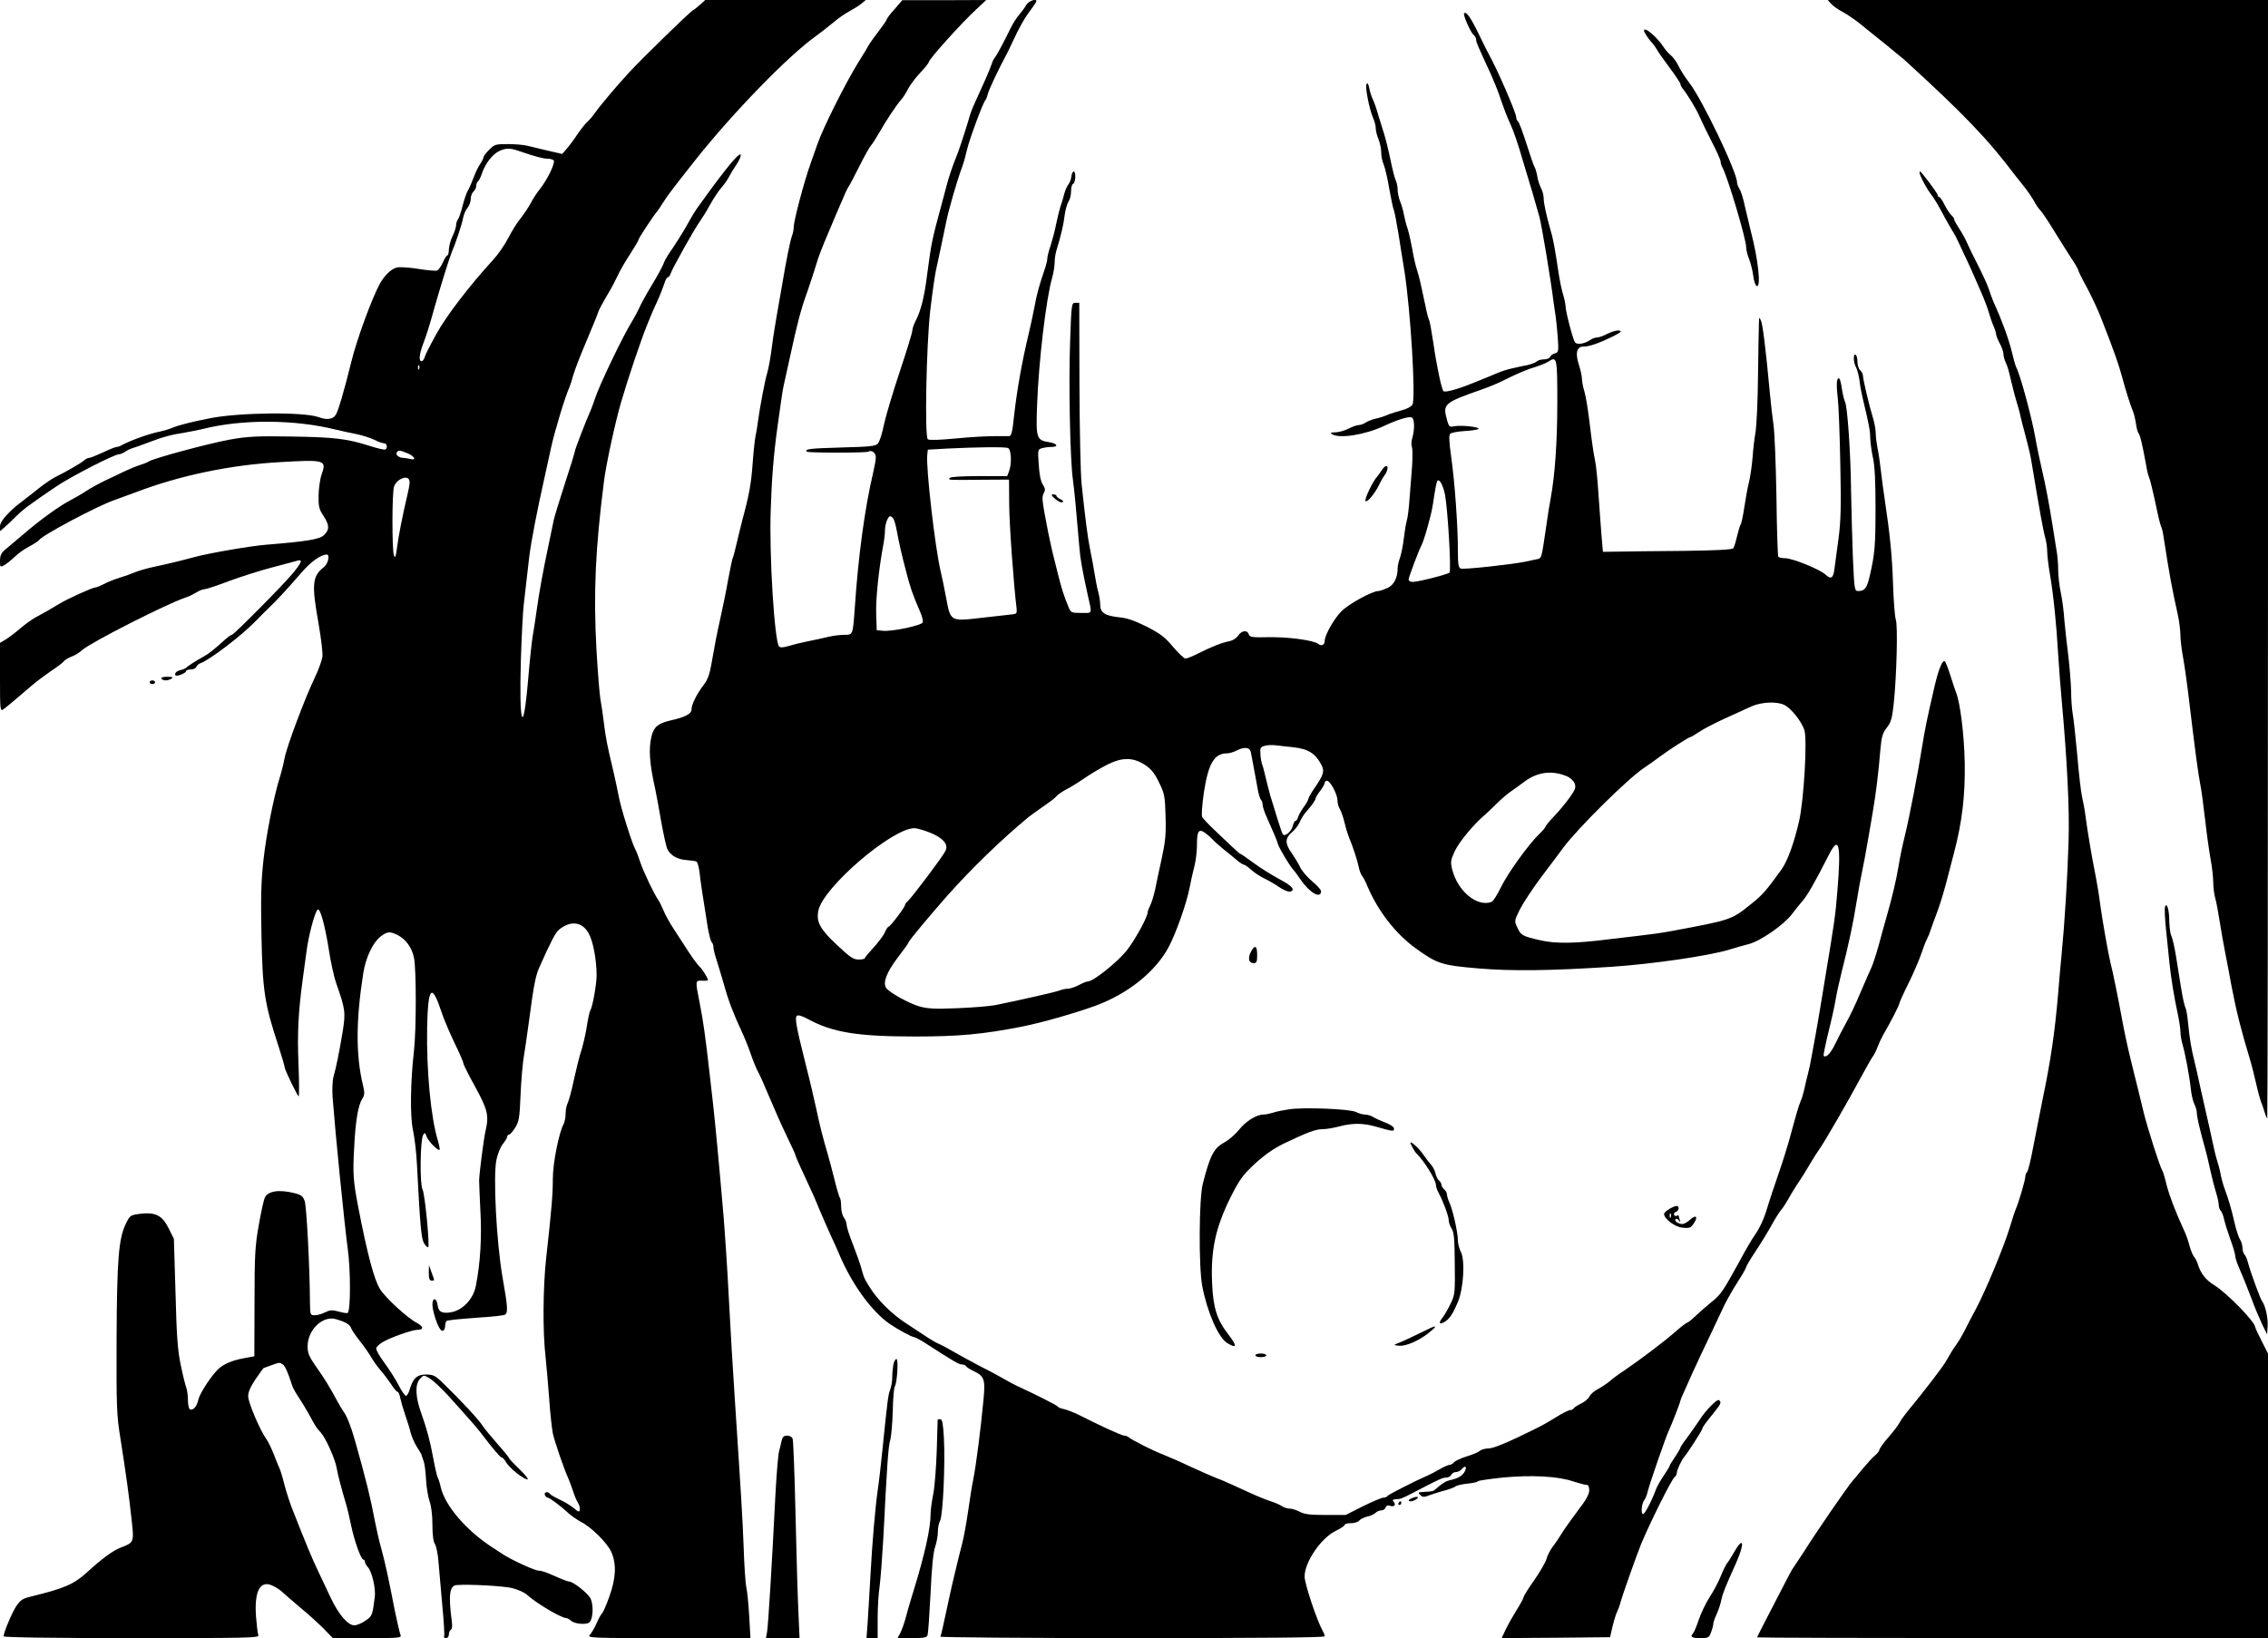 <?xml version="1.0" standalone="no"?>
<!DOCTYPE svg PUBLIC "-//W3C//DTD SVG 20010904//EN"
 "http://www.w3.org/TR/2001/REC-SVG-20010904/DTD/svg10.dtd">
<svg version="1.0" xmlns="http://www.w3.org/2000/svg"
 width="1243pt" height="898pt" viewBox="0 0 1243 898"
 preserveAspectRatio="xMidYMid meet">

<g transform="translate(0,898) scale(0.1,-0.1)"
fill="#000000" stroke="none">
<path d="M3840 8957 c-14 -13 -33 -28 -42 -33 -18 -10 -269 -254 -349 -340
-64 -69 -160 -182 -189 -224 -13 -19 -32 -40 -40 -47 -9 -7 -34 -38 -56 -70
-21 -32 -49 -69 -61 -82 l-22 -25 -78 18 c-43 10 -94 22 -113 27 -19 5 -67 9
-107 9 -67 0 -74 -2 -102 -31 -17 -17 -31 -35 -31 -41 0 -5 -8 -22 -18 -36
-10 -15 -27 -49 -37 -77 -10 -27 -24 -59 -31 -70 -7 -11 -20 -49 -29 -85 -9
-36 -21 -69 -26 -74 -5 -6 -9 -19 -9 -30 -1 -12 -9 -39 -20 -61 -11 -22 -19
-55 -20 -72 0 -18 -4 -33 -8 -33 -5 0 -16 -18 -25 -39 -10 -22 -24 -41 -31
-44 -8 -3 -54 1 -103 9 -48 8 -101 11 -116 8 -31 -6 -69 -43 -95 -89 -45 -83
-127 -307 -157 -430 -13 -55 -37 -145 -53 -200 -26 -87 -33 -100 -56 -108 -19
-6 -40 -5 -69 6 -80 30 -438 26 -597 -6 -101 -20 -169 -37 -205 -52 -16 -7
-46 -16 -65 -20 -62 -12 -161 -48 -212 -75 -10 -6 -22 -10 -28 -10 -6 0 -40
-13 -75 -30 -35 -16 -70 -30 -76 -30 -7 0 -20 -6 -28 -14 -17 -15 -102 -64
-161 -93 -19 -10 -57 -36 -85 -58 -27 -22 -67 -53 -88 -69 -76 -56 -127 -113
-127 -141 l0 -27 27 23 c15 13 44 41 65 62 34 34 73 63 216 160 80 54 319 177
345 177 7 0 21 6 32 13 11 8 29 16 40 20 11 3 52 17 90 32 78 30 127 43 200
54 28 5 70 13 95 19 216 55 505 53 730 -3 30 -7 82 -19 115 -25 33 -7 77 -21
97 -31 21 -11 44 -19 53 -19 16 0 21 -25 7 -34 -5 -3 -44 6 -87 20 -124 39
-186 47 -425 51 -194 3 -241 1 -341 -17 -112 -20 -424 -104 -444 -120 -5 -4
-28 -13 -50 -20 -22 -7 -60 -23 -85 -35 -25 -12 -72 -35 -105 -50 -33 -16 -79
-41 -103 -57 -24 -16 -61 -37 -82 -48 -64 -33 -171 -110 -269 -195 -32 -27
-72 -61 -89 -75 -25 -20 -31 -33 -32 -63 0 -36 1 -37 22 -26 13 7 39 28 58 46
19 19 56 45 82 58 26 14 49 29 53 35 15 25 316 185 410 218 33 12 85 31 115
42 243 93 522 152 800 167 240 14 251 11 223 -67 -9 -25 -16 -77 -17 -116 -1
-61 3 -76 27 -112 33 -51 34 -76 2 -106 -25 -23 -95 -34 -315 -52 -81 -6 -315
-46 -395 -68 -78 -21 -144 -37 -220 -53 -38 -8 -86 -22 -105 -30 -19 -8 -57
-22 -84 -30 -27 -8 -65 -23 -85 -34 -20 -10 -41 -19 -47 -19 -16 0 -153 -62
-199 -90 -41 -25 -75 -45 -131 -75 -17 -9 -55 -36 -83 -60 -29 -25 -65 -52
-82 -62 l-29 -17 0 -189 c0 -181 1 -188 19 -175 17 12 79 64 160 134 20 17 64
50 97 73 34 22 67 47 73 55 6 8 26 20 44 27 18 6 43 22 57 35 48 43 470 257
569 289 14 4 38 16 55 26 17 11 38 19 47 19 9 0 70 20 135 45 66 24 171 58
234 74 63 17 125 33 138 37 33 10 27 -8 -25 -71 -58 -69 -322 -335 -332 -335
-5 0 -19 -10 -33 -22 -65 -59 -90 -79 -120 -96 -40 -22 -91 -54 -98 -63 -3 -3
-17 -9 -33 -13 -15 -3 -27 -13 -27 -21 0 -11 6 -12 30 -4 17 6 30 15 30 20 0
5 11 9 25 9 14 0 28 6 31 14 3 8 13 17 22 20 50 17 228 153 304 232 26 27 64
65 85 85 42 41 80 82 167 182 50 58 105 97 137 97 18 0 8 -49 -14 -67 -66 -52
-70 -93 -31 -312 14 -80 24 -162 21 -182 -3 -20 -21 -70 -40 -110 -56 -116
-154 -378 -167 -444 -6 -33 -18 -80 -26 -105 -33 -105 -75 -316 -90 -455 -13
-117 -15 -208 -11 -410 6 -308 17 -378 94 -612 18 -56 33 -107 33 -113 0 -14
71 -160 77 -160 3 0 3 80 -1 177 -7 167 -1 286 23 463 5 36 14 106 21 155 11
85 44 210 60 228 13 15 39 -75 61 -211 11 -74 30 -159 41 -190 51 -145 53
-161 36 -268 -19 -114 -35 -193 -50 -246 -6 -21 -8 -71 -5 -115 16 -208 63
-677 83 -830 16 -116 16 -334 0 -350 -3 -3 -25 0 -49 7 -38 10 -49 9 -75 -4
-17 -9 -42 -16 -57 -16 -24 0 -25 2 -26 63 -1 202 -19 537 -29 563 -9 26 -19
34 -55 43 -86 22 -147 12 -164 -25 -6 -14 -21 -82 -33 -152 -20 -111 -23 -164
-23 -422 l-1 -295 -59 -11 c-71 -13 -122 -37 -152 -73 -45 -52 -91 -127 -97
-158 -8 -35 -30 -58 -46 -48 -5 3 -10 26 -10 50 0 24 -4 54 -9 68 -5 13 -19
68 -30 123 -17 79 -23 157 -29 396 l-9 297 -29 58 c-35 71 -72 89 -157 79 -52
-7 -55 -9 -76 -52 -41 -81 -50 -197 -52 -634 -1 -374 0 -416 21 -545 31 -198
47 -313 61 -443 14 -128 15 -127 -60 -156 -42 -16 -102 -60 -186 -137 -72 -65
-125 -87 -305 -131 -46 -11 -58 -19 -81 -53 -24 -37 -69 -144 -69 -165 0 -6
259 -10 701 -10 645 0 701 1 695 16 -4 9 -9 56 -13 104 -10 143 25 202 96 165
18 -9 40 -24 49 -33 10 -9 53 -47 97 -84 44 -36 102 -89 130 -117 l49 -51 189
0 c176 0 189 1 182 18 -4 9 -18 69 -31 132 -37 191 -53 262 -74 340 -12 41
-27 109 -35 150 -24 127 -48 226 -110 445 -21 74 -45 135 -61 155 -6 8 -21 33
-33 55 -42 78 -74 131 -120 195 -38 55 -45 72 -45 111 1 91 85 170 157 147 54
-16 76 -30 82 -50 4 -10 25 -41 47 -69 23 -29 51 -69 63 -90 12 -21 35 -53 51
-71 16 -18 41 -52 57 -75 15 -24 31 -43 36 -43 5 0 12 -16 15 -35 4 -19 16
-60 27 -92 11 -32 25 -76 30 -98 6 -22 21 -57 34 -77 14 -21 25 -40 25 -42 0
-3 5 -17 11 -33 6 -15 12 -62 14 -103 2 -41 11 -95 19 -119 10 -27 16 -77 16
-130 0 -56 5 -93 14 -106 7 -11 16 -54 19 -95 4 -41 13 -149 21 -239 9 -90 13
-168 10 -172 -3 -5 2 -9 10 -9 9 0 16 8 16 19 0 11 5 23 11 27 7 4 9 23 5 48
-19 145 -12 195 28 197 72 5 250 -5 300 -16 33 -8 70 -24 85 -38 49 -45 187
-127 214 -127 6 0 18 -7 27 -15 20 -18 86 -23 101 -8 20 20 23 97 5 131 -14
28 -95 92 -116 92 -5 0 -24 6 -42 14 -18 8 -49 21 -70 30 -20 9 -45 16 -56 16
-20 0 -145 57 -193 88 -14 9 -41 27 -60 39 -144 93 -262 231 -284 333 -4 19
-11 41 -16 50 -4 8 -15 55 -24 104 -18 98 -35 161 -67 251 -31 87 -34 154 -8
184 21 24 22 24 50 8 32 -20 83 -69 168 -166 31 -35 66 -75 77 -87 11 -13 28
-33 38 -46 71 -93 109 -138 117 -138 5 0 16 -12 25 -28 19 -31 95 -92 116 -92
8 0 -12 25 -43 55 -32 31 -58 58 -58 62 0 3 -28 38 -63 77 -34 39 -70 82 -79
96 -23 37 -119 140 -227 245 -36 34 -48 40 -86 40 -49 0 -71 -20 -90 -83 -5
-18 -14 -34 -20 -34 -5 0 -24 26 -40 58 -17 33 -52 88 -78 123 -26 35 -47 71
-45 80 2 8 18 24 36 34 42 25 161 67 189 67 37 0 35 18 -4 39 -51 27 -169 135
-200 184 -32 51 -69 189 -119 447 -28 145 -31 186 -23 325 7 151 22 236 45
273 13 19 13 32 4 70 -40 164 -40 355 1 617 13 85 53 169 95 201 36 28 50 29
92 9 46 -24 79 -68 91 -125 13 -62 13 -392 0 -510 -20 -173 -22 -366 -5 -438
8 -37 18 -119 21 -182 18 -348 24 -412 40 -437 9 -14 19 -22 22 -20 9 10 -18
291 -31 316 -16 30 -13 270 3 299 9 15 11 14 19 -8 12 -31 72 -89 72 -70 0 7
-4 27 -9 44 -40 128 -64 387 -60 624 5 225 25 246 79 84 11 -35 43 -110 70
-167 28 -57 50 -108 50 -115 0 -6 29 -64 65 -129 69 -126 76 -157 55 -246 -9
-40 -32 -217 -34 -265 0 -14 3 -90 7 -169 8 -142 0 -284 -25 -410 -14 -73 -72
-134 -137 -145 -50 -8 -68 3 -73 41 -5 40 -28 41 -28 2 0 -33 25 -113 43 -136
13 -18 27 -6 27 23 0 13 6 24 13 25 6 0 23 3 37 5 14 2 79 7 145 12 66 4 126
11 133 15 17 11 15 43 -14 207 -33 190 -52 555 -33 643 7 33 23 72 36 87 12
15 23 33 23 39 0 6 4 11 10 11 5 0 20 17 33 37 21 34 25 54 30 178 3 77 11
167 16 200 6 33 20 132 32 220 23 175 34 235 54 280 64 144 90 193 108 208 63
52 126 45 162 -17 25 -43 44 -142 45 -231 0 -50 -22 -174 -35 -195 -4 -6 -10
-35 -15 -63 -8 -58 -26 -137 -42 -182 -5 -16 -20 -78 -33 -136 -12 -58 -28
-115 -34 -127 -6 -11 -11 -37 -11 -57 0 -20 -5 -45 -11 -57 -26 -48 -59 -215
-59 -298 0 -85 -6 -163 -37 -440 -17 -160 -19 -400 -3 -537 5 -48 14 -152 20
-231 5 -78 15 -164 20 -190 11 -48 60 -192 85 -247 7 -16 19 -48 26 -70 7 -22
18 -50 26 -62 8 -12 13 -30 11 -39 -3 -15 -8 -13 -35 10 -17 14 -52 35 -77 46
-25 12 -48 25 -51 30 -10 16 -35 12 -29 -5 4 -8 11 -15 16 -15 10 0 73 -47
118 -89 14 -12 41 -31 61 -42 59 -29 147 -117 169 -166 30 -68 26 -144 -11
-247 -17 -48 -35 -88 -40 -91 -4 -3 -18 -27 -29 -53 -11 -25 -28 -54 -37 -64
-15 -17 2 -18 432 -18 l448 0 -7 123 c-4 67 -11 138 -16 157 -4 19 -11 114
-14 210 -6 163 -13 277 -51 855 -8 121 -22 351 -30 510 -8 160 -22 369 -30
465 -25 292 -46 510 -56 600 -5 47 -16 141 -24 210 -19 166 -30 248 -50 350
-25 127 -25 125 13 124 17 -1 32 0 32 3 0 11 -31 61 -45 73 -9 8 -38 46 -63
85 -25 38 -61 95 -81 125 -20 30 -45 75 -55 100 -11 25 -23 50 -28 56 -21 29
-82 156 -98 205 -10 31 -23 65 -29 75 -18 33 -79 227 -90 289 -6 33 -20 96
-30 140 -34 143 -41 179 -51 260 -5 44 -14 103 -19 130 -5 28 -15 151 -22 274
-17 311 -6 552 41 921 10 86 63 331 94 435 37 128 108 338 141 420 28 70 32
79 58 135 14 30 30 72 37 93 6 20 15 37 20 37 5 0 11 8 15 19 8 27 133 250
160 286 12 17 37 57 55 90 18 33 46 75 61 93 16 18 36 46 44 62 8 16 26 46 40
66 14 20 25 44 25 53 -1 27 -80 -68 -229 -276 -17 -22 -43 -65 -59 -95 -27
-49 -69 -115 -112 -178 -9 -14 -20 -35 -24 -47 -4 -12 -32 -64 -63 -115 -31
-51 -62 -108 -70 -127 -8 -18 -25 -50 -38 -71 -49 -78 -183 -357 -204 -425 -7
-22 -19 -53 -26 -70 -23 -50 -85 -212 -85 -221 0 -5 -24 -84 -54 -175 -30 -92
-57 -181 -61 -200 -4 -19 -17 -83 -30 -144 -28 -132 -50 -251 -65 -360 -6 -44
-15 -102 -20 -130 -5 -27 -17 -139 -26 -247 -27 -314 -50 -243 -39 121 4 124
11 260 16 301 10 90 16 136 30 260 11 86 42 248 84 435 9 39 25 112 36 164 19
87 77 279 99 326 5 11 14 40 21 65 6 24 37 105 69 180 31 74 61 146 65 159 6
21 20 47 75 141 5 8 20 38 34 66 13 29 45 84 70 122 25 39 46 74 46 79 0 8 90
143 101 153 3 3 18 25 33 49 27 43 51 74 178 235 204 257 507 569 658 677 25
18 68 51 95 74 28 24 68 52 90 63 22 12 51 30 65 41 l25 21 -440 0 -440 0 -25
-23z m-995 -805 c89 -31 133 -42 157 -42 15 0 30 -5 33 -10 9 -14 -36 -106
-75 -155 -18 -22 -41 -58 -52 -80 -12 -22 -36 -58 -54 -81 -19 -22 -49 -71
-68 -108 -19 -37 -57 -92 -83 -120 -131 -143 -257 -308 -311 -406 -45 -82 -60
-113 -66 -132 -3 -10 -10 -18 -16 -18 -16 0 -12 39 9 95 19 50 35 100 64 205
31 109 80 266 92 295 23 54 58 159 63 190 3 17 13 41 23 54 11 13 19 36 19 51
0 15 7 33 15 40 8 7 15 21 15 31 0 10 4 20 9 24 5 3 15 22 22 43 18 56 60 109
99 126 36 15 55 15 105 -2z m-548 -1194 c-3 -8 -6 -5 -6 6 -1 11 2 17 5 13 3
-3 4 -12 1 -19z m-63 -463 c40 -17 50 -41 14 -31 -13 3 -30 6 -38 6 -23 0 -43
17 -36 29 9 14 17 14 60 -4z m-3 -236 c-23 -96 -48 -221 -57 -294 -5 -39 -8
-46 -15 -30 -11 28 -11 349 1 379 12 34 60 59 78 42 11 -11 9 -28 -7 -97z
m-682 -4758 c13 -8 29 -43 51 -113 4 -15 22 -46 38 -70 16 -24 40 -63 53 -87
38 -70 45 -81 67 -104 26 -28 79 -145 87 -194 7 -40 27 -116 50 -193 8 -25 21
-81 30 -125 18 -86 54 -185 67 -185 4 0 8 -5 8 -12 0 -6 7 -19 16 -29 23 -25
44 -118 38 -164 -13 -102 -14 -104 -52 -130 -20 -14 -47 -25 -60 -25 -35 0
-86 59 -129 150 -14 30 -45 96 -69 146 -38 80 -63 141 -145 349 -11 28 -29 84
-40 125 -10 41 -23 84 -29 95 -5 11 -19 44 -30 74 -12 30 -29 66 -39 80 -36
50 -101 203 -101 237 0 23 13 52 41 94 23 33 42 60 43 60 1 0 19 7 41 15 48
17 47 17 64 6z"/>
<path d="M4903 8930 c-24 -26 -43 -52 -43 -56 0 -4 -19 -32 -42 -62 -23 -30
-47 -63 -53 -73 -5 -10 -34 -58 -64 -106 -66 -107 -191 -355 -221 -443 -13
-36 -29 -83 -37 -105 -35 -97 -93 -315 -93 -350 0 -13 -4 -34 -9 -47 -10 -24
-34 -146 -56 -278 -7 -41 -20 -113 -28 -160 -8 -47 -21 -125 -27 -175 -6 -49
-17 -110 -24 -135 -14 -46 -41 -190 -52 -270 -3 -25 -9 -63 -14 -85 -4 -22
-11 -87 -15 -145 -8 -109 -18 -169 -55 -305 -11 -44 -27 -108 -35 -143 -8 -34
-16 -66 -19 -70 -3 -5 -14 -60 -26 -123 -11 -63 -30 -154 -41 -204 -22 -98
-32 -152 -51 -260 -8 -48 -20 -81 -38 -105 -39 -50 -70 -111 -70 -138 0 -25
-31 -42 -113 -61 -70 -16 -93 -35 -106 -86 -17 -69 -12 -150 21 -295 5 -25 20
-104 32 -175 13 -72 28 -141 35 -153 18 -33 56 -54 105 -57 24 -2 49 -5 54 -9
5 -3 12 -29 16 -58 5 -48 13 -103 45 -303 7 -38 16 -74 21 -79 6 -6 10 -18 10
-28 0 -10 8 -44 19 -76 10 -31 28 -93 41 -137 22 -80 49 -151 97 -254 14 -30
36 -84 48 -120 12 -36 31 -82 42 -101 10 -19 38 -82 62 -140 24 -58 65 -150
92 -206 27 -55 49 -104 49 -108 0 -3 18 -46 41 -94 57 -123 64 -139 94 -212
15 -36 41 -94 57 -130 17 -36 37 -81 45 -100 69 -166 178 -317 278 -387 44
-30 122 -73 135 -73 5 0 34 -15 63 -34 153 -99 183 -116 199 -116 9 0 20 -4
23 -10 3 -5 22 -17 41 -26 59 -28 65 -45 54 -159 -15 -158 -40 -354 -55 -430
-8 -38 -21 -122 -30 -185 -9 -63 -23 -137 -30 -165 -12 -45 -33 -130 -55 -225
-5 -19 -20 -91 -35 -159 -14 -68 -28 -128 -31 -133 -3 -4 470 -8 1050 -8 707
0 1056 3 1056 10 0 6 -4 18 -10 28 -33 59 -100 260 -100 300 0 79 91 212 171
250 27 13 49 28 49 33 0 5 15 9 34 9 18 0 39 6 45 14 7 8 26 18 44 22 17 3 37
13 45 20 7 8 22 14 32 14 10 0 21 7 24 16 4 10 12 14 22 10 23 -9 37 3 23 20
-9 11 -7 14 10 15 30 2 30 2 96 36 142 74 161 83 181 83 12 0 24 7 28 15 3 8
14 15 24 15 11 0 25 7 32 15 19 23 31 18 19 -9 -12 -25 -37 -41 -82 -50 -24
-6 -41 -16 -81 -51 -11 -10 -15 -11 -67 -14 -27 -1 -29 -3 -15 -16 13 -14 19
-14 58 1 24 8 61 20 83 25 21 6 45 15 51 20 7 6 38 13 68 16 31 3 56 9 56 13
0 3 60 12 134 20 158 15 304 8 388 -21 32 -10 64 -19 73 -19 10 0 15 -10 15
-30 0 -21 -18 -54 -63 -112 -34 -46 -74 -101 -87 -123 -13 -22 -36 -56 -51
-75 -14 -19 -29 -49 -33 -65 -4 -17 -34 -69 -66 -115 -33 -47 -60 -90 -60 -96
0 -5 -17 -37 -38 -70 -20 -32 -47 -80 -60 -107 l-22 -47 297 2 297 3 14 60 c8
33 19 69 25 80 5 11 14 33 18 50 9 35 89 261 113 320 49 118 169 359 184 368
6 4 12 15 12 23 0 15 25 69 41 88 20 23 99 147 99 154 0 8 14 27 68 94 34 42
38 53 22 63 -10 6 -71 -56 -102 -104 -29 -43 -42 -61 -75 -107 -18 -23 -33
-46 -33 -49 0 -4 -13 -27 -30 -52 -16 -24 -30 -46 -30 -50 0 -3 -14 -26 -31
-51 -17 -25 -35 -57 -41 -71 -26 -70 -63 -141 -73 -141 -13 0 -8 59 7 77 6 7
14 27 18 45 13 51 99 299 115 333 16 33 65 160 65 168 0 3 16 40 36 84 19 43
41 92 49 108 7 17 40 86 73 155 32 69 71 150 85 180 15 30 47 86 72 125 25 38
45 74 45 79 0 5 24 45 54 90 29 44 68 108 86 141 18 33 41 69 50 80 10 11 26
36 37 55 10 19 32 55 48 80 38 57 44 67 79 126 16 27 37 60 47 74 24 32 159
265 229 396 30 56 60 108 66 115 6 8 17 30 24 49 7 19 21 49 30 65 41 70 90
166 90 175 0 5 23 56 51 112 28 57 59 130 70 163 11 33 25 69 31 79 6 11 14
31 18 45 5 14 20 58 35 96 15 39 37 111 50 160 13 50 33 125 44 169 45 170 62
318 59 494 -3 154 -25 332 -48 387 -4 11 -18 52 -30 90 -12 39 -26 74 -30 79
-13 13 -35 -40 -58 -139 -42 -181 -52 -232 -68 -330 -21 -136 -71 -393 -95
-490 -11 -44 -27 -118 -34 -165 -14 -82 -36 -174 -68 -285 -8 -27 -26 -93 -40
-145 -15 -53 -33 -109 -41 -125 -8 -17 -34 -77 -59 -135 -24 -58 -59 -132 -78
-165 -18 -33 -46 -86 -61 -118 -25 -52 -51 -78 -63 -65 -3 2 9 59 25 126 17
67 35 148 40 180 5 31 20 100 33 152 37 145 65 275 82 385 9 55 22 129 30 165
8 36 21 108 30 160 9 52 23 131 30 175 15 87 31 213 41 340 6 66 12 86 34 115
24 30 30 50 39 135 16 153 23 429 11 459 -5 15 -12 102 -15 194 -5 152 -16
268 -46 467 -6 39 -15 106 -20 150 -5 44 -13 102 -19 128 -5 26 -10 64 -10 84
0 19 -7 56 -15 82 -20 64 -55 213 -55 232 0 9 -7 22 -15 29 -8 7 -15 27 -15
46 0 18 -4 36 -10 39 -14 9 -13 -42 2 -68 7 -12 15 -44 19 -72 3 -27 11 -70
17 -95 36 -150 42 -183 42 -222 1 -23 7 -72 15 -108 10 -45 14 -129 14 -275 0
-209 -4 -252 -32 -374 -16 -66 -27 -81 -63 -81 -20 0 -21 6 -29 183 -4 100 -8
263 -10 362 -2 213 -20 466 -33 492 -5 10 -13 42 -17 70 -4 29 -10 55 -15 58
-14 9 -17 -31 -8 -106 5 -41 11 -204 14 -363 5 -234 3 -312 -10 -410 -9 -67
-19 -140 -22 -163 -6 -53 -19 -61 -49 -33 -31 29 -181 90 -222 90 -17 0 -34 4
-37 8 -3 5 -8 152 -10 328 -3 175 -10 353 -16 394 -6 41 -15 120 -20 175 -23
247 -39 372 -48 395 -10 24 -11 24 -12 -10 -1 -19 -3 -147 -5 -285 -1 -137 -8
-277 -13 -310 -6 -33 -14 -98 -17 -145 -4 -47 -13 -107 -20 -135 -7 -27 -18
-88 -25 -135 -7 -47 -16 -89 -20 -95 -4 -5 -13 -35 -20 -65 -7 -30 -16 -60
-21 -66 -6 -7 -100 -12 -281 -14 -150 -1 -309 -3 -353 -4 l-80 -1 -7 80 c-4
44 -11 148 -17 230 -5 83 -14 170 -20 195 -6 25 -18 108 -27 185 -9 77 -22
161 -30 187 -8 26 -14 58 -14 71 0 14 -7 47 -16 75 -22 66 -13 102 24 102 33
0 89 20 162 56 44 22 51 29 33 32 -12 2 -40 -6 -62 -17 -22 -12 -48 -21 -58
-21 -10 0 -27 -6 -38 -14 -31 -21 -71 -27 -83 -13 -11 14 -52 171 -52 200 0
10 -6 39 -14 65 -8 26 -19 81 -25 122 -20 133 -29 184 -45 235 -21 74 -36 142
-36 171 0 14 -6 37 -14 52 -8 15 -18 46 -21 67 -4 22 -11 45 -15 50 -4 6 -24
63 -44 127 -21 65 -41 120 -47 123 -5 4 -9 13 -9 21 0 25 -106 268 -149 344
-5 8 -30 59 -56 112 -45 93 -69 127 -81 115 -7 -7 35 -104 52 -118 8 -6 14
-18 14 -26 0 -14 7 -30 80 -188 17 -38 40 -95 50 -125 18 -54 41 -115 60 -155
15 -33 40 -104 66 -195 14 -47 32 -105 39 -130 8 -25 19 -63 25 -85 6 -22 18
-62 26 -90 13 -46 63 -346 79 -475 4 -30 9 -64 11 -75 2 -11 7 -60 11 -108 6
-84 5 -88 -15 -94 -11 -3 -23 -11 -26 -19 -3 -8 -18 -14 -34 -14 -15 0 -33 -5
-39 -11 -6 -6 -29 -15 -50 -20 -21 -4 -59 -12 -84 -18 -25 -5 -63 -17 -85 -27
-40 -17 -45 -19 -129 -53 -89 -36 -156 -54 -164 -45 -11 13 -38 141 -56 268
-9 60 -19 114 -22 120 -4 6 -13 40 -20 76 -28 132 -33 156 -47 200 -8 25 -20
77 -26 115 -7 39 -18 88 -25 110 -8 22 -17 58 -21 80 -4 22 -13 54 -21 72 -7
18 -13 46 -13 63 0 17 -5 40 -10 50 -6 11 -19 63 -30 117 -11 54 -27 116 -34
138 -7 22 -21 67 -31 100 -9 33 -23 74 -31 90 -8 17 -17 45 -20 64 -5 23 -9
29 -15 19 -8 -15 15 -135 37 -186 8 -18 14 -43 14 -56 0 -13 7 -40 15 -59 8
-20 15 -53 15 -73 0 -20 6 -50 14 -67 7 -18 21 -77 30 -132 10 -55 21 -109 26
-120 4 -11 15 -69 25 -130 9 -60 24 -150 32 -200 34 -219 63 -697 44 -733 -6
-11 -30 -24 -58 -31 -26 -7 -62 -18 -78 -25 -17 -8 -46 -17 -65 -21 -19 -4
-44 -14 -55 -21 -11 -8 -28 -14 -38 -14 -10 0 -35 -9 -57 -20 -22 -11 -54 -20
-72 -20 -25 0 -29 -3 -18 -10 40 -26 181 -4 285 45 86 40 148 57 157 43 11
-18 10 -66 -1 -106 -6 -18 -7 -42 -3 -52 4 -11 4 -59 1 -107 -4 -49 -10 -128
-14 -178 -3 -49 -10 -103 -15 -120 -5 -16 -12 -59 -16 -95 -4 -36 -13 -82 -20
-104 -8 -21 -14 -48 -14 -60 0 -53 -20 -92 -55 -109 -20 -9 -43 -17 -51 -17
-33 0 -161 -70 -201 -110 -41 -40 -93 -132 -93 -164 0 -21 -18 -30 -35 -16
-24 20 -164 39 -273 37 -90 -2 -103 0 -108 16 -8 25 -39 21 -58 -7 -9 -14 -29
-27 -48 -31 -42 -8 -97 -30 -169 -66 -31 -16 -63 -29 -72 -29 -8 0 -38 29 -68
64 -43 52 -69 72 -143 110 -66 33 -108 48 -151 52 -78 8 -105 25 -105 67 0 17
-5 50 -11 72 -6 22 -15 67 -20 100 -5 33 -16 92 -24 130 -14 69 -26 162 -47
360 -6 55 -11 301 -12 547 l-1 448 -21 0 c-21 0 -22 -4 -29 -207 -9 -233 0
-659 15 -761 8 -59 17 -152 36 -377 4 -56 17 -126 44 -250 26 -116 30 -105
-34 -105 -54 0 -57 1 -70 33 -25 59 -38 101 -57 177 -10 41 -24 95 -30 120 -6
25 -17 77 -25 115 -34 175 -35 189 -24 211 10 17 9 27 -5 48 -11 17 -19 55
-22 109 -6 82 -5 84 18 90 13 4 36 7 52 7 41 0 32 19 -13 26 -70 11 -73 21
-66 206 9 242 49 577 82 694 8 28 14 66 14 84 0 19 4 47 9 64 26 85 40 146 46
196 4 30 14 64 21 75 8 11 14 36 14 56 0 21 5 39 11 41 14 5 17 67 4 68 -5 0
-12 -12 -13 -27 -2 -15 -9 -35 -16 -43 -7 -8 -18 -33 -24 -55 -5 -22 -15 -53
-21 -70 -5 -16 -15 -57 -22 -90 -6 -33 -20 -86 -30 -118 -11 -31 -19 -65 -19
-74 0 -10 -6 -35 -14 -58 -29 -84 -45 -142 -56 -205 -7 -36 -20 -99 -30 -140
-39 -163 -66 -315 -82 -457 -9 -90 -15 -113 -27 -114 -9 0 -47 0 -86 0 -38 0
-133 -5 -210 -13 -85 -8 -144 -10 -150 -4 -18 16 -8 512 13 703 11 94 25 193
31 220 17 77 39 182 56 265 14 70 60 230 90 310 7 19 18 60 25 90 13 57 89
261 100 270 4 3 10 19 14 35 6 25 64 147 104 220 6 11 22 45 36 75 33 72 64
126 99 171 15 20 27 39 27 43 0 17 -45 -1 -56 -22 -6 -12 -23 -35 -37 -51 -14
-16 -35 -49 -47 -73 -39 -80 -78 -153 -88 -164 -5 -6 -13 -21 -17 -35 -4 -13
-19 -49 -32 -79 -14 -30 -34 -75 -45 -100 -11 -25 -23 -52 -27 -60 -4 -8 -16
-42 -25 -75 -22 -73 -55 -173 -67 -200 -15 -35 -40 -109 -49 -145 -5 -19 -16
-60 -24 -90 -61 -226 -60 -221 -86 -415 -14 -112 -33 -188 -60 -240 -11 -21
-20 -47 -20 -58 0 -10 -31 -111 -69 -225 -38 -114 -77 -245 -87 -292 -9 -47
-24 -92 -33 -102 -13 -14 -46 -17 -199 -21 -171 -5 -204 -8 -190 -23 7 -7 325
-7 337 0 18 11 41 -6 41 -31 0 -14 -7 -52 -15 -86 -45 -189 -82 -462 -100
-737 -11 -152 -10 -150 -58 -150 -23 0 -62 -5 -87 -11 -25 -6 -74 -17 -110
-24 -36 -7 -84 -19 -107 -26 -29 -9 -46 -10 -53 -3 -25 25 -55 500 -46 749 5
166 16 304 37 455 6 41 14 102 19 135 4 33 12 80 18 105 6 25 20 90 32 145 39
180 59 259 96 360 19 55 41 123 49 150 7 28 35 100 61 160 25 61 60 141 76
179 16 39 33 75 37 80 5 6 32 57 60 113 28 56 57 108 64 115 7 7 28 40 47 73
37 65 92 148 120 180 10 11 27 38 38 60 12 22 42 62 67 88 25 26 45 52 45 56
0 16 183 219 264 293 l51 48 -230 -1 -230 0 -42 -49z m3632 -2155 c0 -217 -13
-399 -36 -525 -6 -30 -17 -98 -24 -150 -28 -191 -25 -180 -54 -186 -14 -3 -44
-9 -66 -14 -75 -15 -333 -43 -349 -37 -13 5 -16 24 -16 104 0 131 -17 372 -37
511 -11 82 -13 116 -5 124 6 6 42 13 79 15 37 2 71 7 76 12 10 10 -97 22 -134
14 -25 -5 -28 -2 -38 33 -25 90 -20 95 193 170 38 13 90 35 115 48 72 36 132
62 181 76 25 8 54 20 65 27 48 32 50 25 50 -222z m-3011 -251 c19 -7 22 -86 6
-128 l-10 -26 -154 0 c-92 0 -157 -4 -161 -10 -7 -12 -15 -12 173 -10 l152 1
1 -133 c0 -106 24 -437 41 -578 2 -19 -2 -25 -17 -27 -11 -1 -87 -10 -168 -19
-181 -21 -177 -23 -202 111 -9 50 -23 115 -30 145 -30 126 -81 568 -73 637 l3
28 105 6 c162 8 317 10 334 3z m2395 -253 c15 -75 36 -420 25 -430 -11 -10
-171 -51 -202 -51 -12 0 -22 6 -22 13 0 12 54 156 72 191 9 18 28 78 48 158 6
21 15 70 20 109 6 39 13 76 17 82 10 16 31 -20 42 -72z m-3021 -138 c5 -10 12
-36 16 -58 17 -89 25 -124 50 -220 25 -98 37 -132 78 -227 12 -25 18 -53 15
-60 -6 -17 -168 -51 -217 -46 l-35 3 -3 90 c-3 81 15 251 39 378 5 26 9 61 9
77 0 36 16 80 29 80 6 0 14 -8 19 -17z m4882 -1018 c38 -19 94 -91 109 -137
17 -51 -3 -387 -29 -500 -28 -121 -63 -217 -96 -264 -83 -115 -104 -140 -166
-189 -110 -89 -109 -88 -448 -151 -41 -8 -118 -18 -170 -24 -52 -6 -129 -15
-170 -20 -172 -22 -284 -24 -366 -5 -101 23 -108 27 -128 70 -17 36 -17 37 13
98 17 34 70 115 118 179 49 64 102 136 120 160 80 108 356 381 444 439 20 13
61 42 90 64 54 40 156 105 165 105 3 0 24 13 47 28 23 16 87 49 142 74 55 25
120 55 145 66 54 24 140 28 180 7z m-2695 -231 c85 -9 125 -34 158 -99 17 -34
11 -53 -40 -127 -18 -26 -33 -53 -33 -59 0 -5 -11 -25 -24 -42 -13 -18 -27
-42 -31 -54 -3 -13 -10 -23 -15 -23 -5 0 -11 -13 -15 -28 -6 -28 -41 -59 -53
-47 -4 3 -17 41 -30 83 -13 42 -30 100 -39 127 -8 28 -20 75 -27 105 -7 30
-15 62 -19 70 -3 8 -8 33 -9 54 -3 35 0 41 22 47 14 5 43 6 65 3 22 -3 63 -7
90 -10z m-230 -26 c6 -28 21 -112 36 -193 5 -33 14 -64 20 -69 5 -6 9 -18 9
-28 0 -9 9 -37 19 -60 38 -85 59 -133 66 -158 7 -23 71 -129 85 -140 3 -3 21
-26 38 -52 50 -73 112 -108 112 -63 0 7 -22 32 -49 54 -27 23 -57 58 -66 78
-10 21 -31 55 -46 77 -37 51 -37 81 1 113 17 14 37 40 44 58 8 18 23 42 33 53
28 31 53 65 53 75 0 4 11 23 25 41 14 18 25 38 25 44 0 7 6 12 13 12 17 0 57
-74 57 -107 0 -16 6 -37 13 -48 7 -11 19 -45 26 -75 7 -30 19 -68 26 -85 20
-47 46 -127 52 -160 3 -16 11 -37 17 -45 7 -8 21 -35 31 -60 58 -135 152 -257
263 -338 119 -86 144 -94 347 -111 178 -15 390 -13 725 9 225 15 538 60 650
95 25 8 71 21 102 29 66 16 197 108 240 166 14 19 40 51 56 70 28 32 65 96
147 257 54 106 66 54 45 -202 -11 -134 -15 -163 -66 -470 -8 -49 -21 -126 -28
-170 -7 -44 -19 -109 -25 -145 -7 -36 -17 -90 -22 -120 -5 -30 -14 -73 -20
-95 -6 -22 -15 -60 -20 -85 -6 -25 -14 -54 -20 -65 -5 -11 -15 -42 -23 -70 -8
-27 -24 -86 -36 -130 -12 -44 -39 -132 -61 -195 -22 -63 -49 -144 -60 -180
-20 -70 -42 -118 -75 -166 -12 -16 -47 -76 -78 -134 -93 -169 -104 -186 -154
-226 -26 -21 -65 -55 -87 -76 -22 -21 -43 -38 -47 -38 -4 0 -32 -21 -62 -47
-59 -53 -197 -157 -284 -216 -31 -20 -67 -47 -81 -60 -15 -12 -42 -30 -62 -41
-20 -10 -41 -28 -47 -40 -6 -13 -26 -30 -46 -40 -19 -9 -38 -21 -41 -26 -3 -6
-12 -10 -20 -10 -7 0 -40 -16 -72 -36 -82 -50 -75 -46 -214 -113 -77 -37 -139
-61 -159 -61 -18 0 -41 -6 -49 -13 -9 -8 -42 -22 -73 -31 -31 -10 -62 -24 -69
-32 -6 -8 -17 -14 -24 -14 -6 0 -32 -11 -56 -25 -24 -14 -51 -28 -59 -31 -74
-32 -220 -107 -225 -114 -3 -6 -14 -10 -23 -10 -9 0 -59 -21 -112 -47 l-95
-48 -110 0 c-86 0 -117 4 -142 18 -18 9 -42 17 -55 17 -13 0 -32 6 -43 14 -11
7 -38 19 -60 26 -36 11 -91 35 -210 90 -22 10 -62 28 -90 38 -27 11 -93 40
-145 64 -52 25 -117 53 -145 64 -51 19 -172 80 -189 95 -6 5 -17 9 -25 9 -13
0 -137 57 -251 115 -25 12 -60 26 -77 30 -18 3 -35 11 -38 16 -5 7 -132 71
-218 110 -12 5 -49 25 -82 44 -33 19 -91 50 -130 69 -38 20 -97 52 -130 71
-33 19 -71 40 -85 46 -14 5 -41 21 -60 33 -19 13 -73 48 -120 79 -83 53 -162
132 -207 206 -27 44 -28 45 -43 101 -7 25 -28 83 -46 130 -19 47 -34 95 -34
106 0 11 -7 29 -15 40 -8 10 -15 37 -15 60 0 22 -3 44 -7 47 -3 4 -17 49 -29
99 -13 51 -30 116 -38 143 -24 81 -43 154 -62 245 -10 47 -35 155 -57 240 -52
207 -62 259 -50 271 7 7 29 0 64 -19 134 -72 269 -94 584 -94 241 0 372 12
590 55 109 22 284 72 400 114 178 66 328 186 401 323 40 76 98 240 114 325 6
33 18 85 26 116 8 30 14 82 14 115 0 77 9 92 42 70 13 -9 33 -26 44 -38 12
-13 38 -36 59 -53 21 -16 52 -42 70 -57 18 -16 37 -28 42 -28 5 0 22 -12 39
-27 17 -16 48 -36 70 -47 21 -10 59 -31 83 -48 24 -16 51 -28 60 -26 34 7 13
32 -58 69 -40 22 -104 61 -141 89 -37 27 -70 50 -73 50 -2 0 -22 17 -44 38
-22 20 -65 62 -97 92 -32 30 -62 62 -67 71 -5 10 -1 64 9 135 24 157 57 214
125 214 14 0 38 7 53 15 43 22 73 19 79 -7z m-577 -73 c31 -21 51 -45 74 -94
30 -61 33 -75 36 -186 3 -100 -1 -139 -22 -235 -14 -63 -30 -140 -36 -170 -7
-30 -18 -68 -26 -83 -8 -16 -14 -32 -14 -37 0 -27 -70 -154 -116 -212 -51 -63
-182 -168 -211 -168 -7 0 -30 -9 -50 -20 -21 -11 -48 -20 -60 -20 -12 0 -33
-4 -47 -10 -24 -9 -209 -51 -351 -80 -33 -6 -128 -14 -211 -17 -123 -5 -160
-3 -209 11 -55 17 -161 75 -178 100 -20 28 2 86 62 165 34 44 61 82 61 86 0 7
114 144 211 254 133 150 301 312 446 432 11 9 47 34 79 57 33 22 66 47 74 57
7 9 31 25 51 36 21 10 66 38 101 62 35 24 92 58 128 76 82 41 142 40 208 -4z
m2308 -60 c20 -8 38 -25 44 -40 8 -22 4 -33 -28 -78 -20 -28 -58 -74 -84 -101
-27 -28 -48 -54 -48 -58 0 -4 -15 -22 -34 -40 -60 -58 -176 -220 -211 -294
-19 -39 -41 -74 -50 -78 -79 -30 -185 57 -216 177 -10 41 -9 51 14 101 23 50
105 149 166 200 14 12 43 40 65 62 23 23 57 52 76 65 19 13 52 37 72 52 72 55
153 66 234 32z m-3490 -309 c73 -30 103 -64 86 -100 -13 -29 -185 -257 -207
-276 -8 -7 -15 -16 -15 -21 0 -12 -81 -119 -90 -119 -4 0 -13 -14 -20 -30 -7
-17 -35 -54 -61 -83 -27 -29 -49 -55 -49 -59 0 -5 -15 -8 -34 -8 -30 0 -47 12
-120 81 -92 86 -113 125 -101 186 23 126 403 452 526 453 14 0 52 -11 85 -24z"/>
<path d="M6855 3761 c-17 -35 -11 -61 16 -61 16 0 19 8 19 45 0 52 -13 58 -35
16z"/>
<path d="M7065 2899 c-33 -5 -73 -13 -89 -19 -16 -5 -39 -10 -52 -10 -38 0
-97 -37 -134 -84 -19 -24 -55 -55 -80 -69 -57 -30 -79 -72 -118 -227 -21 -80
-23 -457 -3 -560 27 -142 88 -282 136 -312 54 -33 57 -19 9 44 -64 82 -85 147
-91 283 -8 179 18 304 101 471 49 97 65 120 132 183 53 49 103 84 158 111 129
62 176 80 215 80 20 0 61 7 91 15 71 19 131 19 200 -1 95 -27 100 -28 100 -11
0 9 -19 22 -47 33 -27 10 -57 24 -68 31 -11 7 -30 13 -43 13 -13 0 -35 6 -50
14 -34 17 -283 27 -367 15z"/>
<path d="M7730 2715 c0 -6 23 -48 30 -55 43 -40 110 -148 110 -177 0 -8 6 -27
14 -41 26 -49 56 -130 56 -152 0 -11 7 -32 16 -45 13 -20 16 -57 17 -192 2
-158 1 -171 -22 -218 -13 -27 -32 -61 -42 -74 -25 -32 -24 -44 4 -30 29 16 47
41 76 109 32 74 42 230 17 278 -9 17 -16 46 -16 64 0 41 -27 162 -46 205 -8
17 -14 38 -14 46 0 8 -7 20 -15 27 -8 7 -15 18 -15 25 0 7 -6 18 -14 24 -7 6
-16 24 -19 39 -3 15 -14 36 -24 47 -10 11 -29 36 -42 55 -22 33 -71 78 -71 65z"/>
<path d="M9148 2352 c-16 -10 -28 -21 -28 -27 1 -27 61 -72 101 -75 40 -4 46
-1 63 25 24 36 11 48 -21 19 -14 -13 -33 -24 -42 -24 -23 0 -47 17 -38 27 5 4
13 1 18 -7 9 -12 10 -12 5 3 -3 10 -6 21 -6 23 0 3 -4 3 -9 -1 -5 -3 -12 -1
-16 5 -3 6 1 13 9 16 19 7 22 34 4 33 -7 0 -25 -8 -40 -17z m9 -44 c-3 -8 -6
-5 -6 6 -1 11 2 17 5 13 3 -3 4 -12 1 -19z"/>
<path d="M7805 1683 c-61 -30 -123 -59 -150 -69 -17 -7 -16 -9 11 -11 42 -5
124 33 182 85 32 28 20 27 -43 -5z"/>
<path d="M6880 1550 c0 -5 14 -10 30 -10 17 0 30 5 30 10 0 6 -13 10 -30 10
-16 0 -30 -4 -30 -10z"/>
<path d="M10036 8959 c10 -12 39 -32 64 -45 25 -14 70 -44 100 -69 30 -25 93
-75 139 -112 46 -38 88 -73 95 -78 330 -301 462 -439 613 -640 5 -6 24 -30 44
-55 20 -25 45 -61 56 -81 10 -20 27 -44 36 -53 9 -9 42 -58 73 -109 31 -51 74
-118 95 -151 22 -32 39 -62 39 -67 0 -4 21 -48 48 -96 26 -49 61 -124 78 -168
69 -176 96 -253 114 -320 20 -75 46 -157 60 -190 5 -11 12 -40 16 -65 3 -25
10 -50 15 -56 9 -11 20 -59 40 -168 5 -33 13 -64 16 -69 5 -9 24 -84 48 -200
8 -38 18 -73 21 -78 3 -5 10 -35 14 -67 31 -197 41 -255 76 -413 8 -37 14 -87
14 -112 0 -25 7 -80 15 -123 8 -44 24 -158 35 -254 30 -250 47 -378 58 -435 6
-27 18 -115 27 -195 9 -80 23 -180 31 -223 8 -42 14 -99 14 -125 0 -26 5 -63
10 -82 6 -19 17 -78 25 -130 8 -52 22 -129 30 -170 8 -41 24 -124 35 -185 27
-141 54 -247 99 -395 11 -36 27 -99 36 -140 9 -41 21 -84 25 -95 5 -11 14 -37
20 -57 6 -21 13 -38 16 -38 2 0 4 1379 4 3065 l0 3065 -1207 0 -1206 0 19 -21z"/>
<path d="M9010 8812 c0 -9 28 -51 47 -70 7 -8 18 -23 24 -34 6 -12 38 -57 70
-100 33 -44 59 -84 59 -89 0 -6 5 -15 10 -22 26 -31 78 -116 95 -157 11 -25
41 -87 67 -138 27 -51 48 -100 48 -108 0 -8 4 -22 10 -32 29 -53 130 -392 130
-437 0 -13 7 -43 16 -65 9 -22 19 -63 23 -92 3 -29 12 -53 19 -56 25 -8 8 146
-33 303 -7 28 -21 86 -31 130 -9 44 -23 89 -31 100 -7 11 -13 26 -13 35 0 57
-194 461 -263 548 -20 26 -46 66 -57 89 -11 23 -30 50 -43 60 -12 10 -29 29
-38 43 -37 57 -109 118 -109 92z"/>
<path d="M10520 8034 c0 -13 35 -81 58 -112 25 -33 44 -65 82 -137 12 -22 30
-53 40 -70 11 -16 24 -41 30 -55 6 -14 22 -47 35 -75 13 -27 33 -70 44 -95 11
-25 32 -74 48 -110 16 -36 35 -85 42 -110 7 -25 19 -60 27 -78 8 -18 14 -38
14 -45 0 -7 9 -29 20 -50 11 -20 20 -46 20 -57 0 -12 6 -33 13 -48 8 -15 19
-54 26 -87 8 -33 21 -87 31 -120 10 -33 21 -71 23 -85 3 -14 15 -61 27 -105
12 -44 26 -102 31 -130 48 -289 67 -393 78 -432 6 -21 11 -56 11 -77 0 -22 7
-78 15 -125 19 -111 35 -265 45 -438 5 -76 13 -187 19 -248 30 -330 44 -604
38 -778 -6 -201 -22 -455 -38 -617 -6 -58 -14 -154 -19 -215 -18 -213 -41
-371 -87 -590 -13 -66 -35 -178 -49 -249 -13 -71 -28 -134 -34 -140 -5 -5 -10
-17 -10 -26 0 -19 -37 -144 -51 -175 -5 -11 -20 -56 -33 -100 -32 -107 -136
-357 -188 -453 -23 -42 -50 -95 -61 -117 -11 -22 -29 -53 -41 -70 -24 -34 -34
-50 -60 -96 -17 -31 -127 -174 -210 -274 -18 -22 -39 -51 -46 -65 -7 -14 -35
-50 -62 -81 -26 -30 -48 -61 -48 -67 0 -6 -10 -19 -22 -29 -13 -10 -43 -43
-68 -73 -25 -30 -49 -60 -55 -66 -29 -32 -211 -298 -270 -393 -15 -23 -49 -74
-57 -86 -5 -5 -24 -41 -44 -80 -106 -204 -154 -298 -154 -301 0 -2 630 -4
1400 -4 l1400 0 0 780 0 780 -35 69 c-19 37 -35 72 -35 75 0 29 -155 188 -225
231 -47 29 -74 64 -90 116 -4 13 -13 31 -20 39 -7 8 -18 35 -25 60 -6 25 -19
63 -30 85 -46 100 -79 185 -96 250 -9 39 -20 75 -24 80 -12 17 -79 227 -101
315 -11 47 -27 110 -34 140 -8 30 -25 101 -39 158 -14 56 -35 153 -46 215 -19
105 -52 268 -64 312 -11 45 -45 236 -56 320 -6 50 -18 119 -25 155 -17 82 -45
246 -55 325 -4 33 -13 81 -19 107 -6 25 -18 127 -26 225 -9 98 -20 201 -25
228 -5 28 -9 85 -9 127 -1 42 -8 128 -15 190 -8 62 -18 151 -22 198 -3 47 -12
116 -20 153 -8 38 -14 94 -14 125 0 30 -4 81 -10 111 -5 31 -14 88 -20 126
-17 108 -38 222 -60 315 -11 47 -27 123 -35 170 -23 126 -84 349 -106 389 -4
9 -15 48 -24 86 -16 66 -53 168 -95 260 -10 22 -23 58 -30 80 -7 22 -34 81
-59 130 -26 50 -53 106 -61 125 -8 19 -27 54 -42 76 -15 23 -28 46 -28 52 0 5
-7 15 -15 22 -8 7 -25 32 -37 56 -12 24 -25 44 -30 44 -4 0 -8 4 -8 10 0 10
-90 130 -97 130 -1 0 -3 -3 -3 -6z"/>
<path d="M7573 6403 c-10 -15 -20 -30 -23 -33 -23 -22 -75 -129 -66 -137 9 -9
51 41 73 87 9 19 22 42 28 50 18 23 25 49 15 55 -5 3 -17 -7 -27 -22z"/>
<path d="M5783 6245 c16 -14 33 -22 40 -18 7 4 3 10 -11 16 -12 6 -22 14 -22
19 0 4 -8 8 -17 8 -14 -1 -12 -6 10 -25z"/>
<path d="M885 5260 c8 -13 35 -13 55 0 11 7 5 10 -23 10 -23 0 -36 -4 -32 -10z"/>
<path d="M820 5240 c0 -5 7 -10 15 -10 8 0 15 5 15 10 0 6 -7 10 -15 10 -8 0
-15 -4 -15 -10z"/>
<path d="M11866 4010 c-4 -9 -1 -65 5 -125 6 -61 15 -144 19 -185 9 -85 25
-184 46 -281 8 -37 14 -80 14 -95 0 -16 5 -45 10 -64 16 -52 41 -187 47 -250
3 -30 12 -67 19 -82 8 -15 14 -37 14 -49 0 -22 16 -90 45 -194 8 -27 21 -84
30 -125 9 -41 23 -95 31 -120 8 -25 14 -54 14 -66 0 -11 5 -25 11 -31 6 -6 15
-29 19 -50 5 -21 20 -69 34 -108 14 -38 26 -78 26 -87 0 -10 7 -34 16 -55 32
-75 42 -99 74 -183 17 -47 44 -110 58 -140 l27 -55 3 45 c3 44 -12 113 -31
138 -10 13 -62 156 -77 211 -4 18 -13 38 -19 44 -6 6 -11 23 -11 37 0 14 -6
34 -13 45 -8 11 -22 54 -31 95 -17 73 -30 119 -56 190 -7 19 -16 53 -20 75 -4
22 -13 54 -18 70 -6 17 -18 66 -27 110 -9 44 -23 105 -30 135 -7 30 -23 100
-35 155 -12 55 -27 125 -35 155 -15 60 -24 111 -34 210 -3 36 -10 71 -14 77
-4 7 -15 54 -23 105 -8 51 -21 132 -29 181 -8 48 -19 96 -25 107 -5 10 -10 45
-11 77 0 65 -13 108 -23 83z"/>
<path d="M2350 2003 c0 -32 4 -43 15 -43 18 0 18 -4 0 45 l-14 40 -1 -42z"/>
<path d="M4896 1499 c-3 -17 -6 -49 -6 -70 0 -21 -5 -50 -11 -66 -11 -28 -14
-49 -43 -333 -8 -80 -19 -176 -25 -215 -14 -98 -30 -281 -41 -480 -5 -93 -12
-207 -15 -253 l-6 -82 30 0 31 0 0 108 c0 59 5 139 11 177 5 39 14 156 20 260
21 415 27 502 38 541 6 22 12 94 14 160 1 65 6 125 11 133 13 21 21 151 9 151
-6 0 -13 -14 -17 -31z"/>
<path d="M5139 1198 c0 -2 -2 -77 -5 -168 -3 -91 -11 -198 -19 -239 -8 -40
-15 -91 -15 -114 0 -74 -32 -219 -90 -407 -16 -52 -37 -122 -45 -155 -9 -33
-23 -72 -31 -87 l-15 -28 80 0 c67 0 81 3 85 18 3 9 10 112 16 228 6 139 15
226 25 254 8 23 15 60 15 82 0 22 5 49 12 61 16 28 29 316 21 455 -4 76 -9
102 -19 102 -8 0 -14 -1 -15 -2z"/>
<path d="M4284 1083 c-3 -16 -10 -41 -14 -58 -5 -16 -14 -122 -20 -235 -21
-420 -40 -722 -46 -756 l-6 -34 92 0 92 0 -6 138 c-4 75 -11 317 -16 538 -5
220 -12 408 -16 417 -3 10 -17 17 -30 17 -18 0 -25 -7 -30 -27z"/>
<path d="M7743 769 c-25 -9 -30 -19 -10 -19 15 0 43 17 37 23 -3 3 -15 1 -27
-4z"/>
<path d="M7665 740 c-3 -5 -1 -10 4 -10 6 0 11 5 11 10 0 6 -2 10 -4 10 -3 0
-8 -4 -11 -10z"/>
<path d="M9505 473 c-15 -27 -33 -55 -40 -63 -6 -8 -22 -40 -34 -70 -12 -30
-39 -82 -61 -115 -21 -33 -48 -89 -60 -125 -12 -36 -26 -69 -31 -74 -18 -19
-8 -26 39 -26 45 0 49 2 60 33 7 18 12 39 12 46 0 7 8 31 19 54 10 23 22 58
25 77 7 33 22 72 80 200 49 110 43 153 -9 63z"/>
</g>
</svg>
